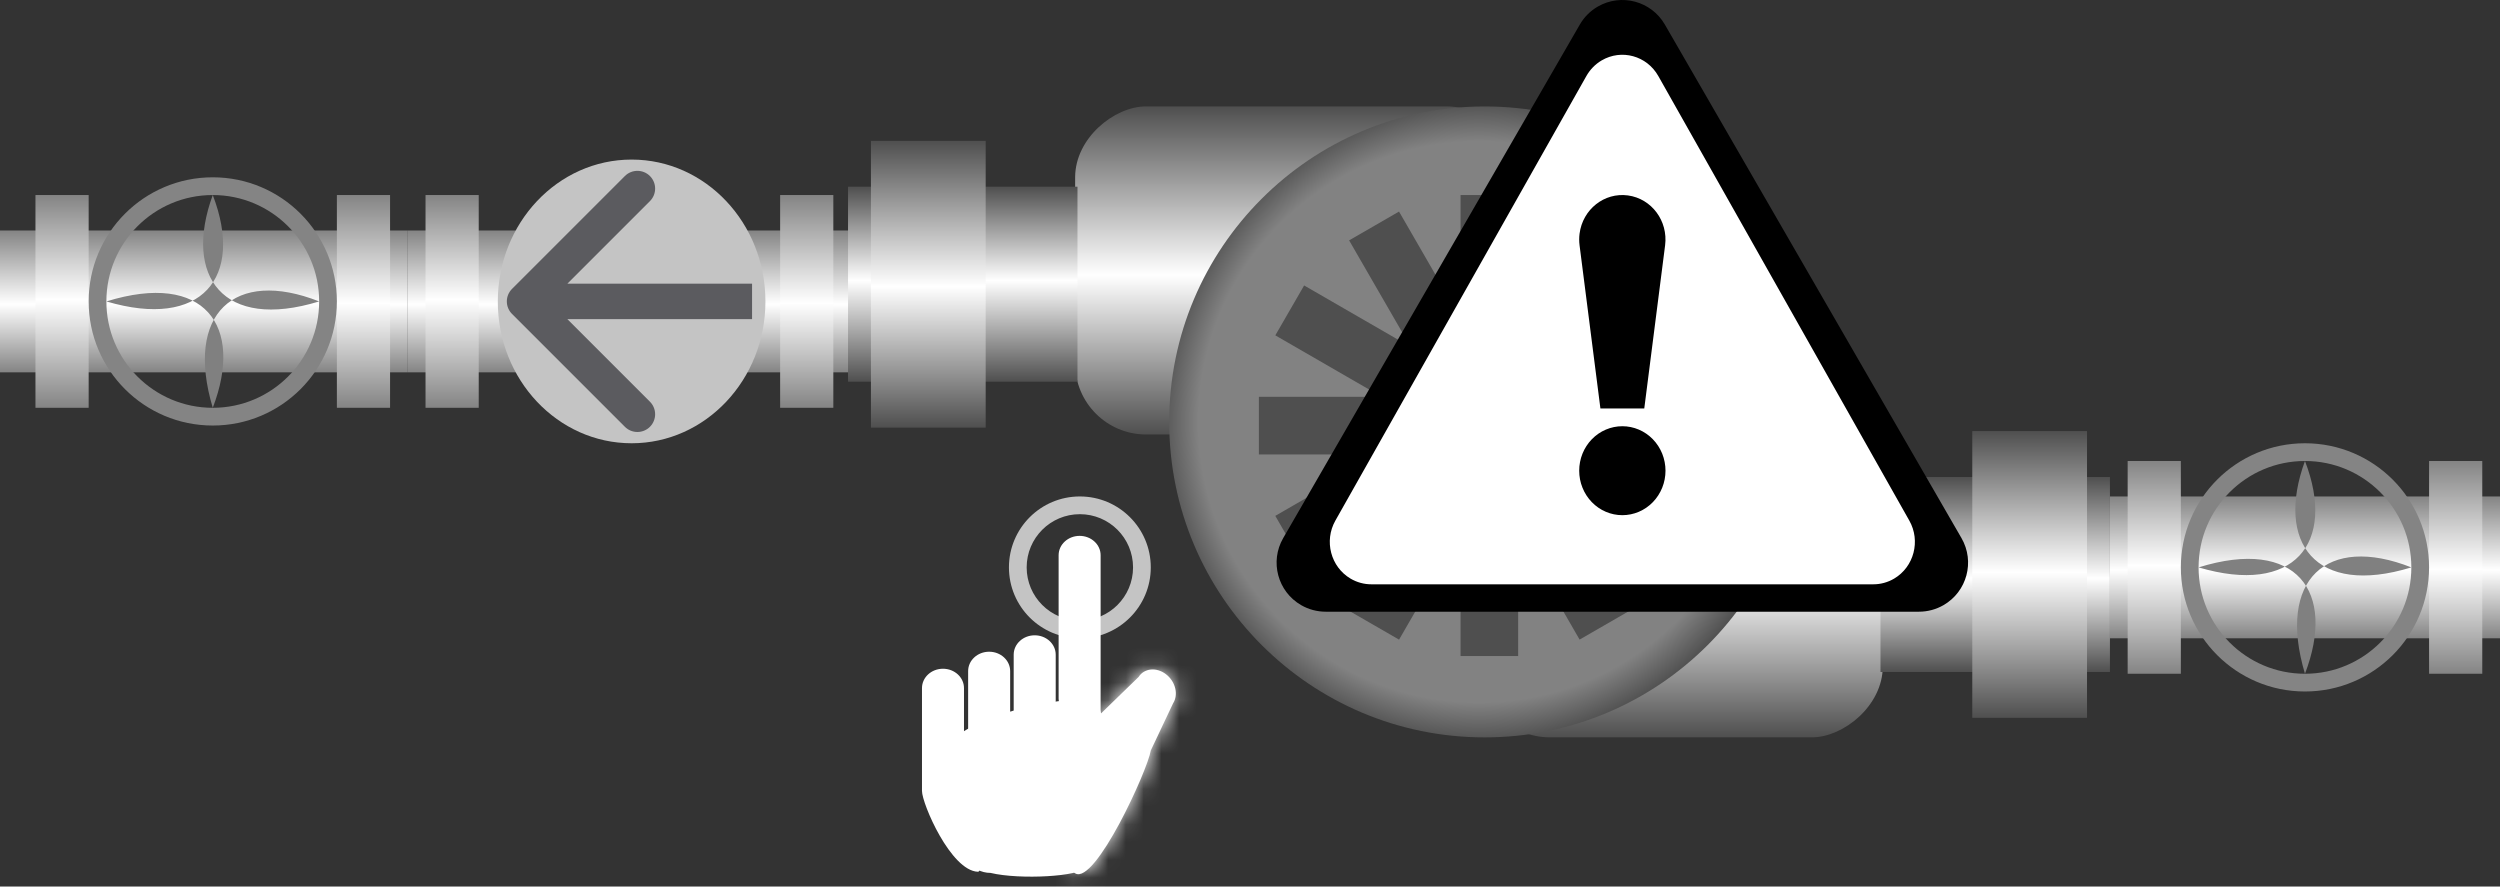 <svg width="141" height="50" viewBox="0 0 141 50" fill="none" xmlns="http://www.w3.org/2000/svg">
	<rect x="0" y="0" width="141" height="50" fill="#333333" stroke="none"/>
	<style>
	#pumpl {
  -webkit-transform-origin: 84px 24px;
  -moz-transform-origin: 84px 24px;
  -ms-transform-origin: 84px 24px;
  transform-origin: 84px 24px;
}
</style>
<g>
<g id="Group">
<g id="VALVE">
<path id="Vector" d="M0 13H23V21H0V13Z" fill="url(#pump-l-paint0_linear)"/>
<path id="Vector_2" d="M22 23H19V11H22V23Z" fill="url(#pump-l-paint1_linear)"/>
<path id="Vector_3" d="M2 11H5V23H2V11Z" fill="url(#pump-l-paint2_linear)"/>
<circle id="Ellipse" r="6.5" transform="matrix(0 1 1 0 12 17)" stroke="#848484"/>
<path id="Subtract" d="M12 23C10.411 17.689 13.225 15.117 18 17C12.582 18.668 10.323 15.584 12 11C13.788 15.644 11.37 18.596 6 17C11.542 15.279 13.772 18.385 12 23Z" fill="#808080"/>
</g>
<g id="VALVE_2">
<path id="Vector_4" d="M23 13H48V21H23V13Z" fill="url(#pump-l-paint3_linear)"/>
<path id="Vector_5" d="M47 23H44V11H47V23Z" fill="url(#pump-l-paint4_linear)"/>
<path id="Vector_6" d="M24 11H27V23H24V11Z" fill="url(#pump-l-paint5_linear)"/>
<ellipse id="Ellipse_2" rx="8" ry="7.547" transform="matrix(0 1 1 0 35.623 17)" fill="#C4C4C4"/>
<path id="Arrow" d="M28.879 17.707C28.488 17.317 28.488 16.683 28.879 16.293L35.243 9.929C35.633 9.538 36.266 9.538 36.657 9.929C37.047 10.319 37.047 10.953 36.657 11.343L31 17L36.657 22.657C37.047 23.047 37.047 23.68 36.657 24.071C36.266 24.462 35.633 24.462 35.243 24.071L28.879 17.707ZM42.416 18L29.586 18L29.586 16L42.416 16L42.416 18Z" fill="#5B5B5F"/>
</g>
<g id="VALVE_3">
<path id="Vector_7" d="M119 28H141V36H119V28Z" fill="url(#pump-l-paint6_linear)"/>
<path id="Vector_8" d="M140 38H137V26H140V38Z" fill="url(#pump-l-paint7_linear)"/>
<path id="Vector_9" d="M120 26H123V38H120V26Z" fill="url(#pump-l-paint8_linear)"/>
<circle id="Ellipse_3" r="6.5" transform="matrix(0 1 1 0 130 32)" stroke="#848484"/>
<path id="Subtract_2" d="M130 38C128.411 32.689 131.225 30.117 136 32C130.582 33.668 128.323 30.584 130 26C131.788 30.644 129.37 33.596 124 32C129.542 30.279 131.772 33.385 130 38Z" fill="#808080"/>
</g>
</g>
<g id="PUMP">
<g id="Group 4">
<g id="Group 3">
<rect id="Rectangle" x="83.414" y="41.587" width="18.505" height="22.775" rx="4" transform="rotate(-90 83.414 41.587)" fill="url(#pump-l-paint9_linear)"/>
<rect id="Rectangle_2" x="60.638" y="24.505" width="18.505" height="24.91" rx="4" transform="rotate(-90 60.638 24.505)" fill="url(#pump-l-paint10_linear)"/>
<circle id="Ellipse_4" cx="83.736" cy="23.796" r="17.793" transform="rotate(-90 83.736 23.796)" fill="url(#pump-l-paint11_radial)"/>
</g>
<g id="Group 2.1">
<path id="Vector_10" d="M119 26.901L106.06 26.901V37.901H119V26.901Z" fill="url(#pump-l-paint12_linear)"/>
<path id="Vector_11" d="M117.708 24.312H111.237V40.488H117.708V24.312Z" fill="url(#pump-l-paint13_linear)"/>
</g>
<g id="Group 2.2">
<path id="Vector_12" d="M47.829 21.529H60.77V10.53L47.829 10.53V21.529Z" fill="url(#pump-l-paint14_linear)"/>
<path id="Vector_13" d="M49.121 24.119H55.592V7.943H49.121V24.119Z" fill="url(#pump-l-paint15_linear)"/>
</g>
</g>
<g class="click fault inactive" reference="PUMP-L-CONTROL">
<g class="fault inactive" reference="PUMP-L-STATUS">
<ellipse id="Ellipse_5" cx="83.769" cy="23.793" rx="14.59" ry="14.234"/>
<g id="pumpl" class="animation-revspin">
<path d="M71 25.63V22.38H97V25.63H71Z" fill="#4F4F4F"/>
<path d="M76.09 13.557L78.905 11.932L91.905 34.448L89.09 36.073L76.09 13.557Z" fill="#4F4F4F"/>
<path d="M71.928 18.914L73.553 16.1L96.07 29.1L94.445 31.914L71.928 18.914Z" fill="#4F4F4F"/>
<path d="M73.551 31.91L71.926 29.095L94.442 16.095L96.067 18.91L73.551 31.91Z" fill="#4F4F4F"/>
<path d="M78.907 36.076L76.092 34.451L89.092 11.934L91.907 13.559L78.907 36.076Z" fill="#4F4F4F"/>
<path d="M82.375 11H85.625V37H82.375V11Z" fill="#4F4F4F"/>
</g>
</g>
</g>
<g class="fault hide" reference="HAND-PUMP-L">
<g class="animation-hide">
<g id="Flade">
<path id="Subtract_3" fill-rule="evenodd" clip-rule="evenodd" d="M60.904 36C58.695 36 56.904 34.209 56.904 32C56.904 29.791 58.695 28 60.904 28C63.113 28 64.904 29.791 64.904 32C64.904 34.209 63.113 36 60.904 36ZM60.904 35C59.247 35 57.904 33.657 57.904 32C57.904 30.343 59.247 29 60.904 29C62.561 29 63.904 30.343 63.904 32C63.904 33.657 62.561 35 60.904 35Z" fill="#C4C4C4"/>
</g>
<g id="Group_2">
<path id="Vector_15" d="M59.706 31.315C59.706 30.712 60.236 30.223 60.89 30.223C61.545 30.223 62.075 30.712 62.075 31.315V40.374C62.075 40.977 61.745 39.625 61.091 39.625C60.437 39.625 59.706 40.008 59.706 39.405V31.315Z" fill="white"/>
<path id="Vector_16" d="M57.172 36.923C57.172 36.32 57.703 35.831 58.357 35.831C59.011 35.831 59.542 36.32 59.542 36.923V39.531C59.542 40.134 59.011 40.323 58.357 40.323C57.703 40.323 57.172 40.926 57.172 40.323V36.923Z" fill="white"/>
<path id="Vector_17" d="M54.603 37.849C54.603 37.246 55.133 36.757 55.788 36.757C56.442 36.757 56.973 37.246 56.973 37.849V40.5C56.973 41.103 56.442 40.897 55.788 40.897C55.133 40.897 54.603 41.808 54.603 41.205V37.849Z" fill="white"/>
<path id="Vector_18" d="M52 38.809C52 38.206 52.53 37.717 53.184 37.717C53.839 37.717 54.369 38.206 54.369 38.809V41.394C54.369 41.997 55.807 49.167 55.153 49.167C53.631 49.112 52 45.336 52 44.609V38.809Z" fill="white"/>
<g id="Vector_19">
<mask id="path-30-inside-1" fill="white">
<path d="M64.22 38.177C64.536 37.682 65.226 37.615 65.762 38.027C66.298 38.439 66.477 39.173 66.162 39.667L64.905 42.325C64.721 43.459 61.773 49.9 60.648 49.261C59.523 48.622 61.718 40.793 62.034 40.299L64.22 38.177Z"/>
</mask>
<path d="M64.22 38.177C64.536 37.682 65.226 37.615 65.762 38.027C66.298 38.439 66.477 39.173 66.162 39.667L64.905 42.325C64.721 43.459 61.773 49.9 60.648 49.261C59.523 48.622 61.718 40.793 62.034 40.299L64.22 38.177Z" fill="white"/>
<path d="M64.22 38.177L68.186 41.221L67.878 41.705L67.474 42.097L64.22 38.177ZM62.034 40.299L58.068 37.254L58.376 36.77L58.78 36.379L62.034 40.299ZM60.648 49.261L58.525 53.852L58.525 53.852L60.648 49.261ZM64.905 42.325L60.185 41.276L60.307 40.522L60.627 39.845L64.905 42.325ZM66.162 39.667L61.883 37.188L62.022 36.893L62.196 36.622L66.162 39.667ZM63.071 42.241C64.178 43.091 66.669 43.597 68.186 41.221L60.255 35.132C62.403 31.768 66.275 32.14 68.453 33.813L63.071 42.241ZM67.474 42.097L65.287 44.219L58.78 36.379L60.967 34.257L67.474 42.097ZM65.999 43.344C66.179 43.062 66.284 42.831 66.307 42.781C66.346 42.696 66.369 42.638 66.374 42.624C66.384 42.597 66.376 42.617 66.347 42.702C66.293 42.866 66.209 43.134 66.107 43.49C65.904 44.201 65.667 45.125 65.472 46.038C65.267 46.999 65.154 47.743 65.127 48.168C65.112 48.414 65.145 48.272 65.084 47.916C65.052 47.73 64.961 47.272 64.686 46.715C64.399 46.133 63.818 45.264 62.771 44.67L58.525 53.852C56.216 52.541 55.758 50.088 55.659 49.51C55.505 48.601 55.527 47.739 55.564 47.153C55.642 45.915 55.887 44.551 56.13 43.413C56.382 42.227 56.682 41.062 56.944 40.145C57.075 39.688 57.206 39.258 57.327 38.897C57.387 38.72 57.457 38.52 57.534 38.323C57.56 38.256 57.747 37.755 58.068 37.254L65.999 43.344ZM62.771 44.67C60.735 43.514 59.031 44.44 58.672 44.663C58.231 44.937 58.053 45.193 58.145 45.081C58.278 44.919 58.576 44.475 58.973 43.737C59.343 43.051 59.695 42.304 59.957 41.688C60.088 41.379 60.181 41.14 60.236 40.985C60.327 40.728 60.246 40.896 60.185 41.276L69.626 43.373C69.518 44.037 69.306 44.654 69.196 44.964C69.05 45.376 68.873 45.821 68.684 46.266C68.306 47.156 67.817 48.192 67.285 49.179C66.782 50.113 66.121 51.23 65.379 52.131C65.033 52.551 64.439 53.214 63.62 53.723C62.884 54.18 60.842 55.168 58.525 53.852L62.771 44.67ZM60.627 39.845L61.883 37.188L70.44 42.146L69.184 44.804L60.627 39.845ZM62.196 36.622C60.679 38.998 61.965 41.392 63.071 42.241L68.453 33.813C70.632 35.486 72.275 39.348 70.127 42.712L62.196 36.622Z" fill="white" mask="url(#path-30-inside-1)"/>
</g>
<path id="Vector_20" d="M55.866 49.232C53.759 49.232 52.995 45.212 52.995 42.537C54.159 40.643 57.855 39.652 61.389 39.344C63.326 39.535 61.358 48.414 61.168 48.923C60.978 49.431 57.526 49.631 55.866 49.232Z" fill="white"/>
</g>
</g>
</g>
<g class="fault inactive" reference="ALARM-PUMP-L">
<g class="animation-fail">
<g id="Group 2_2">
<path id="path19629" d="M90.116 0.371C91.44 -0.393 93.132 0.061 93.897 1.384L110.629 30.351C111.393 31.674 110.939 33.365 109.616 34.129C109.195 34.372 108.718 34.5 108.232 34.5H74.768C74.282 34.5 73.805 34.372 73.384 34.129C72.061 33.365 71.607 31.674 72.371 30.351L89.103 1.384C89.346 0.963 89.695 0.614 90.116 0.371V0.371Z" fill="black"/>
<path id="path19629_2" d="M90.329 3.41C91.449 2.749 92.881 3.141 93.528 4.287L107.686 29.363C108.333 30.508 107.949 31.972 106.829 32.634C106.473 32.844 106.069 32.955 105.658 32.955H77.342C76.931 32.955 76.527 32.844 76.171 32.634C75.051 31.972 74.668 30.508 75.314 29.363L89.472 4.287C89.677 3.923 89.973 3.62 90.329 3.41V3.41Z" fill="white"/>
<path id="path19631" d="M89.067 26.547C89.067 26.877 89.129 27.203 89.252 27.507C89.374 27.811 89.553 28.088 89.779 28.321C90.005 28.554 90.273 28.739 90.569 28.865C90.864 28.991 91.18 29.056 91.5 29.056C91.82 29.056 92.136 28.991 92.431 28.865C92.727 28.739 92.995 28.554 93.221 28.321C93.447 28.088 93.626 27.811 93.749 27.507C93.871 27.203 93.934 26.877 93.934 26.547C93.934 26.218 93.871 25.892 93.749 25.587C93.626 25.283 93.447 25.007 93.221 24.774C92.995 24.541 92.727 24.356 92.431 24.23C92.136 24.104 91.82 24.039 91.5 24.039C91.18 24.039 90.864 24.104 90.569 24.23C90.273 24.356 90.005 24.541 89.779 24.774C89.553 25.007 89.374 25.283 89.252 25.587C89.129 25.892 89.067 26.218 89.067 26.547V26.547Z" fill="black"/>
<path id="path19633" d="M93.912 13.835C94.088 12.462 93.15 11.203 91.817 11.022C90.485 10.841 89.263 11.807 89.087 13.181C89.059 13.398 89.059 13.618 89.087 13.835L90.263 23.037H92.737L93.912 13.835Z" fill="black"/>
</g>
<g id="flags">
<path id="path4410" d="M91.543 2.06C92.216 2.075 92.866 2.432 93.228 3.059L108.732 29.958C109.283 30.914 108.956 32.136 108.002 32.688C107.699 32.863 107.355 32.955 107.005 32.955H75.995C75.645 32.955 75.301 32.863 74.998 32.688C74.044 32.136 73.717 30.914 74.267 29.958L89.772 3.059C89.948 2.755 90.199 2.503 90.503 2.328C90.831 2.138 91.19 2.052 91.543 2.06ZM91.539 5.499C91.43 5.492 91.317 5.517 91.215 5.576C91.128 5.626 91.057 5.698 91.007 5.785L77.24 29.667C77.083 29.94 77.176 30.289 77.448 30.447C77.535 30.497 77.633 30.524 77.733 30.524H105.265C105.58 30.524 105.835 30.268 105.835 29.953C105.835 29.853 105.81 29.754 105.76 29.667L91.993 5.785C91.895 5.614 91.722 5.512 91.539 5.499Z"/>
</g>
</g>
</g>
</g>
</g>
<defs>
<linearGradient id="pump-l-paint0_linear" x1="11.5" y1="13" x2="11.5" y2="21" gradientUnits="userSpaceOnUse">
<stop stop-color="#848484"/>
<stop offset="0.519" stop-color="white"/>
<stop offset="1" stop-color="#848484"/>
</linearGradient>
<linearGradient id="pump-l-paint1_linear" x1="20.5" y1="23" x2="20.5" y2="11" gradientUnits="userSpaceOnUse">
<stop stop-color="#848484"/>
<stop offset="0.492" stop-color="white"/>
<stop offset="1" stop-color="#848484"/>
</linearGradient>
<linearGradient id="pump-l-paint2_linear" x1="3.5" y1="11" x2="3.5" y2="23" gradientUnits="userSpaceOnUse">
<stop stop-color="#848484"/>
<stop offset="0.492" stop-color="white"/>
<stop offset="1" stop-color="#848484"/>
</linearGradient>
<linearGradient id="pump-l-paint3_linear" x1="35.5" y1="13" x2="35.5" y2="21" gradientUnits="userSpaceOnUse">
<stop stop-color="#848484"/>
<stop offset="0.519" stop-color="white"/>
<stop offset="1" stop-color="#848484"/>
</linearGradient>
<linearGradient id="pump-l-paint4_linear" x1="45.5" y1="23" x2="45.5" y2="11" gradientUnits="userSpaceOnUse">
<stop stop-color="#848484"/>
<stop offset="0.492" stop-color="white"/>
<stop offset="1" stop-color="#848484"/>
</linearGradient>
<linearGradient id="pump-l-paint5_linear" x1="25.5" y1="11" x2="25.5" y2="23" gradientUnits="userSpaceOnUse">
<stop stop-color="#848484"/>
<stop offset="0.492" stop-color="white"/>
<stop offset="1" stop-color="#848484"/>
</linearGradient>
<linearGradient id="pump-l-paint6_linear" x1="130" y1="28" x2="130" y2="36" gradientUnits="userSpaceOnUse">
<stop stop-color="#848484"/>
<stop offset="0.519" stop-color="white"/>
<stop offset="1" stop-color="#848484"/>
</linearGradient>
<linearGradient id="pump-l-paint7_linear" x1="138.5" y1="38" x2="138.5" y2="26" gradientUnits="userSpaceOnUse">
<stop stop-color="#848484"/>
<stop offset="0.492" stop-color="white"/>
<stop offset="1" stop-color="#848484"/>
</linearGradient>
<linearGradient id="pump-l-paint8_linear" x1="121.5" y1="26" x2="121.5" y2="38" gradientUnits="userSpaceOnUse">
<stop stop-color="#848484"/>
<stop offset="0.492" stop-color="white"/>
<stop offset="1" stop-color="#848484"/>
</linearGradient>
<linearGradient id="pump-l-paint9_linear" x1="101.919" y1="64.362" x2="83.414" y2="64.362" gradientUnits="userSpaceOnUse">
<stop stop-color="#4F4F4F"/>
<stop offset="0.514" stop-color="white"/>
<stop offset="1" stop-color="#4F4F4F"/>
</linearGradient>
<linearGradient id="pump-l-paint10_linear" x1="79.142" y1="49.415" x2="60.638" y2="49.415" gradientUnits="userSpaceOnUse">
<stop stop-color="#4F4F4F"/>
<stop offset="0.514" stop-color="white"/>
<stop offset="1" stop-color="#4F4F4F"/>
</linearGradient>
<radialGradient id="pump-l-paint11_radial" cx="0" cy="0" r="1" gradientUnits="userSpaceOnUse" gradientTransform="translate(83.736 23.474) rotate(90.002) scale(18.115)">
<stop offset="0.873" stop-color="#828282"/>
<stop offset="1" stop-color="#4F4F4F"/>
</radialGradient>
<linearGradient id="pump-l-paint12_linear" x1="112.53" y1="26.901" x2="112.53" y2="37.901" gradientUnits="userSpaceOnUse">
<stop stop-color="#4F4F4F"/>
<stop offset="0.519" stop-color="white"/>
<stop offset="1" stop-color="#4F4F4F"/>
</linearGradient>
<linearGradient id="pump-l-paint13_linear" x1="114.472" y1="24.312" x2="114.472" y2="40.488" gradientUnits="userSpaceOnUse">
<stop stop-color="#4F4F4F"/>
<stop offset="0.492" stop-color="white"/>
<stop offset="1" stop-color="#4F4F4F"/>
</linearGradient>
<linearGradient id="pump-l-paint14_linear" x1="54.299" y1="21.529" x2="54.299" y2="10.53" gradientUnits="userSpaceOnUse">
<stop stop-color="#4F4F4F"/>
<stop offset="0.519" stop-color="white"/>
<stop offset="1" stop-color="#4F4F4F"/>
</linearGradient>
<linearGradient id="pump-l-paint15_linear" x1="52.357" y1="24.119" x2="52.357" y2="7.943" gradientUnits="userSpaceOnUse">
<stop stop-color="#4F4F4F"/>
<stop offset="0.492" stop-color="white"/>
<stop offset="1" stop-color="#4F4F4F"/>
</linearGradient>
</defs>
</svg>

